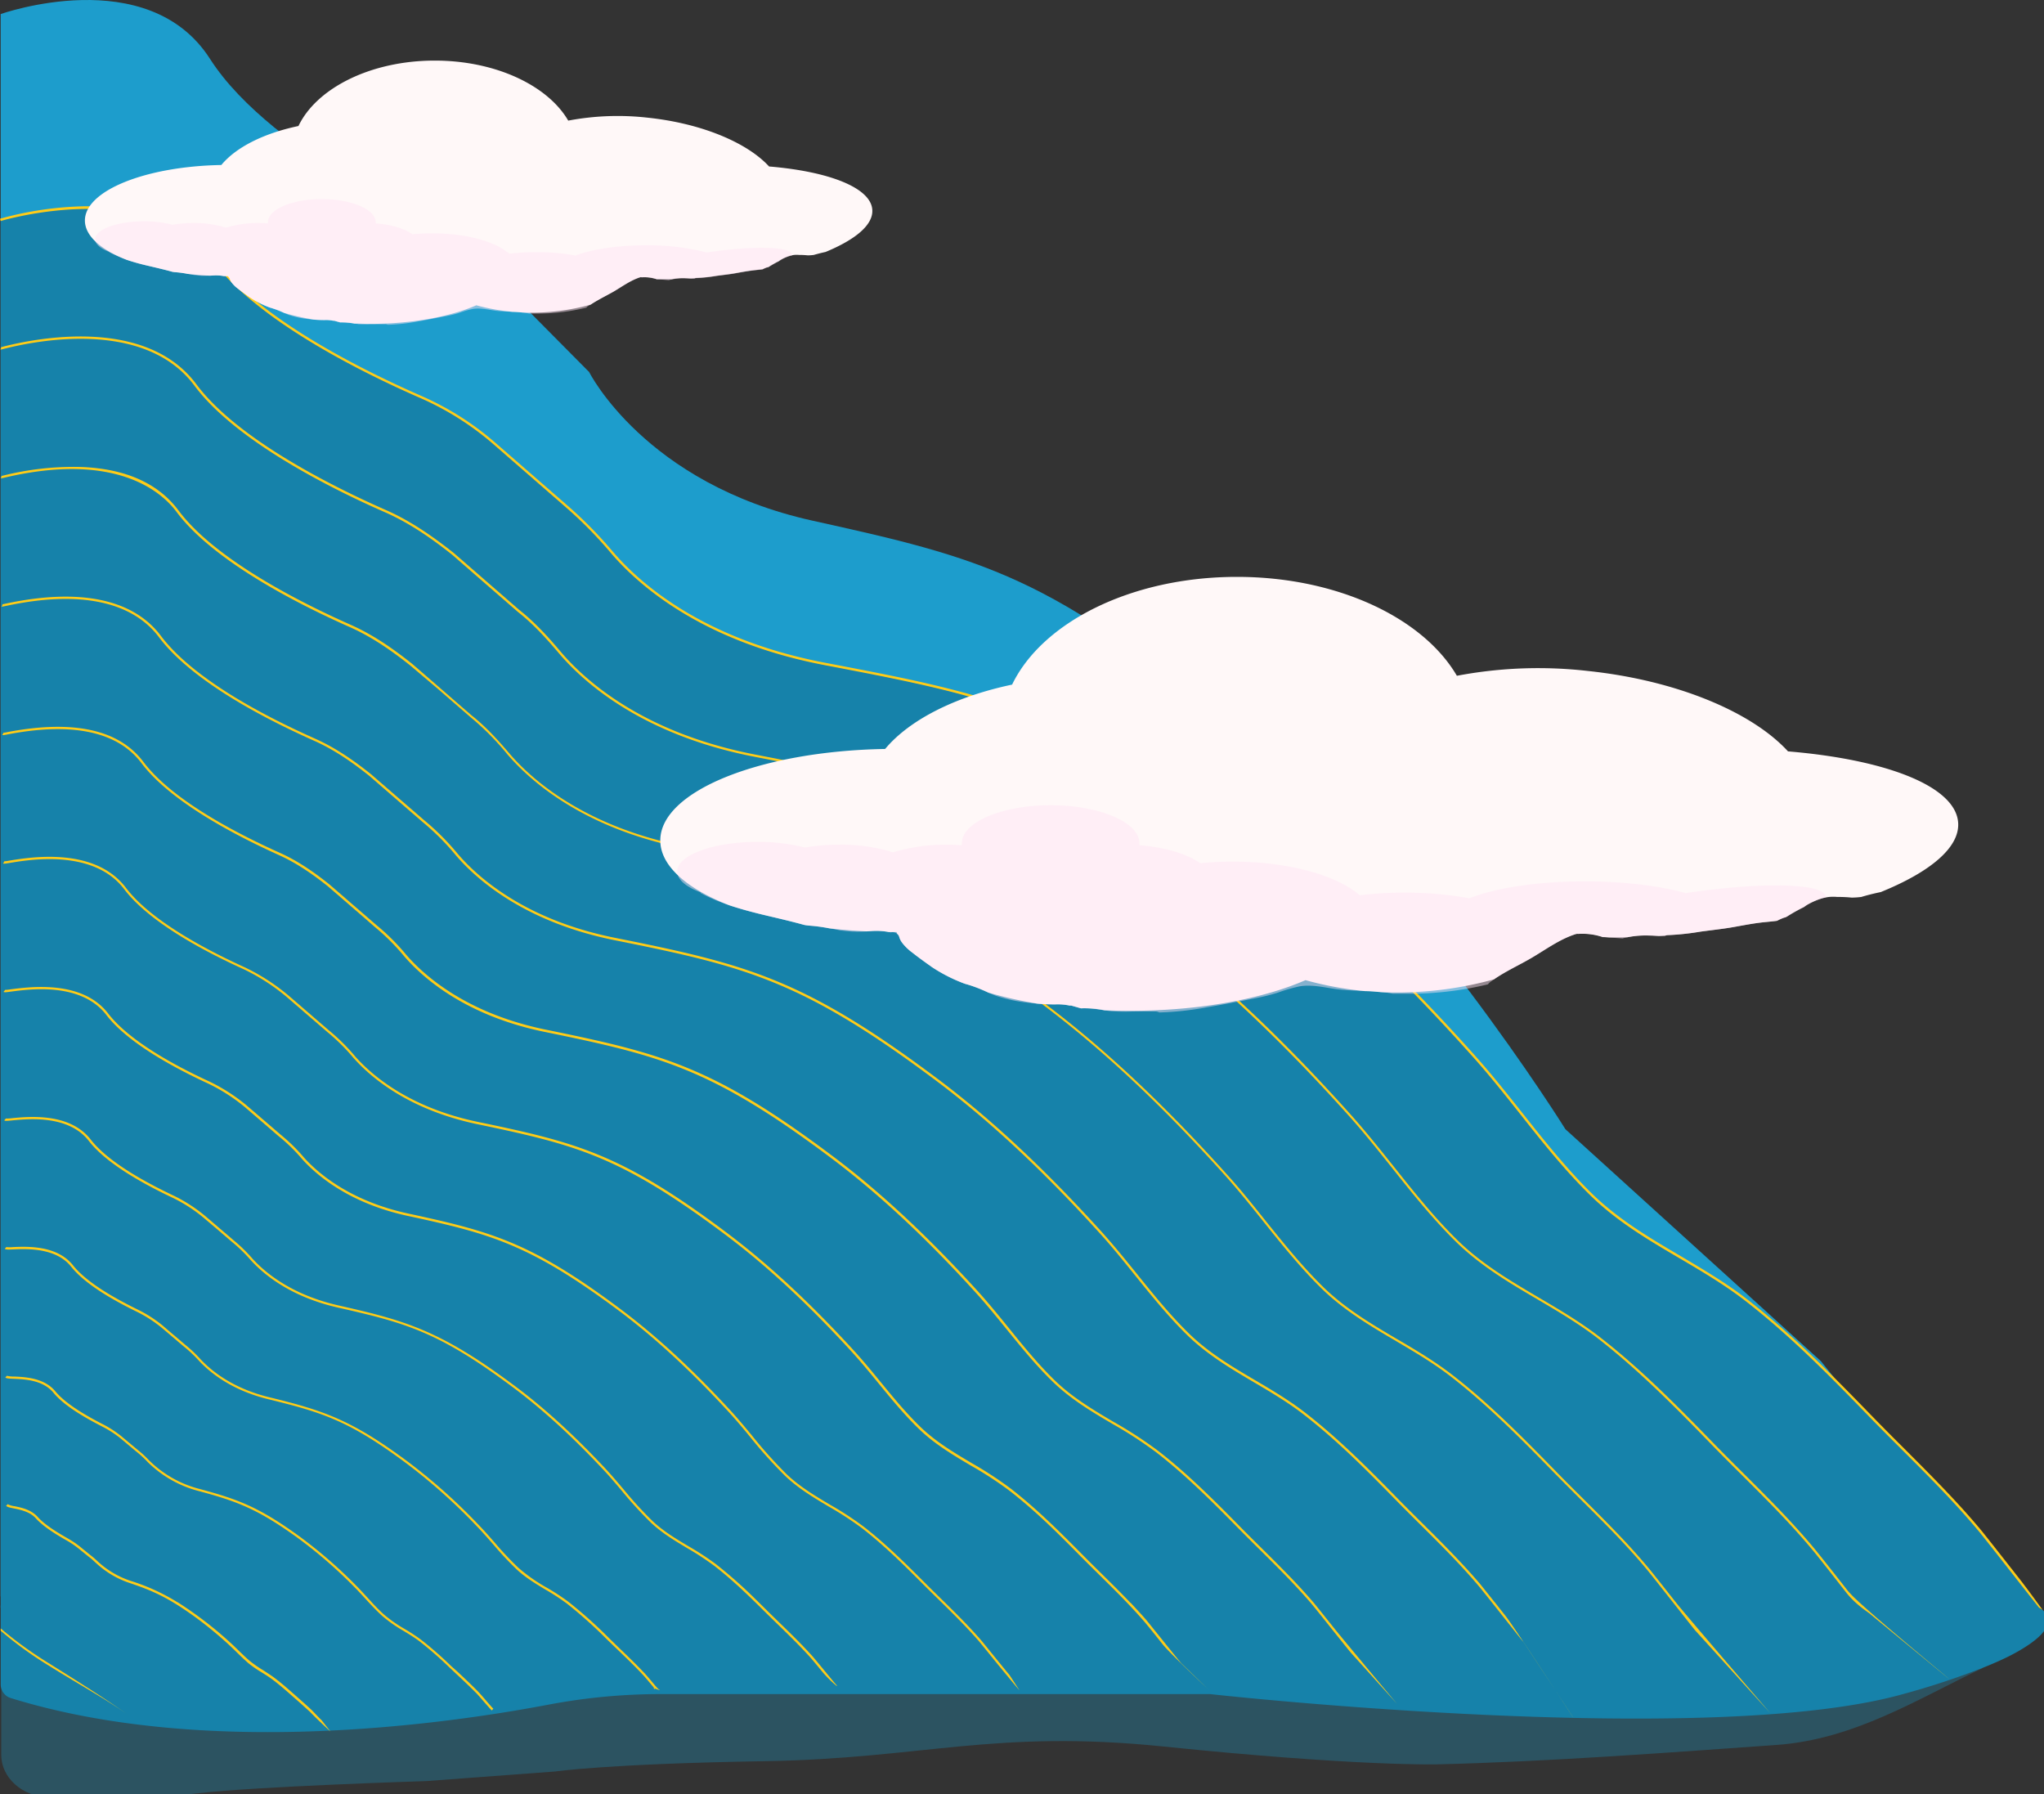 <svg xmlns="http://www.w3.org/2000/svg" xmlns:xlink="http://www.w3.org/1999/xlink" viewBox="0 0 500 438.81"><rect x="0" y="0" width="500" height="438.81" fill="#333333" stroke="none"/><defs><style>.cls-1,.cls-2{fill:#1d9dcc;}.cls-2{opacity:0.3;}.cls-3{fill:#1682aa;}.cls-4{fill:#ffcc17;}.cls-5{fill:#fff8f8;}.cls-6{fill:#ffe3f3;opacity:0.48;isolation:isolate;}</style><symbol id="新增符號_4" data-name="新增符號 4" viewBox="0 0 894.84 785.32"><path id="Path_10" data-name="Path 10" class="cls-1" d="M.3,6.14S64.6-16.71,91.77,25.76s105.82,76.47,105.82,76.47l59.76,60.26s24.34,48.71,97.5,64.91,106,24,185.14,92.87S683.8,493.21,683.8,493.21L795.44,594.56l82.3,102.7H.3Z"/><path id="Path_10-2" data-name="Path 10" class="cls-2" d="M.55,766.49c0,10.07,9.29,18.3,20.93,18.54,21.77.45,43.75.68,65.17-1.79,25.58-3,99.62-5.31,99.62-5.31l56.26-4.19s22.91-3.38,91.78-4.51,100.08-14,174.24-6.37c84,8.64,119,7.77,119,7.77,49.29-1.21,99.29-5,148.4-8.48,34-2.42,61.45-19.93,90.6-33.83L.55,736.6Z"/><path id="Path_2" data-name="Path 2" class="cls-3" d="M.3,702.26h891c-1.56-1.84-22.55-28.83-26.29-33.33-14.87-17.9-31.71-33.42-47.86-50.08-17.14-17.68-34.49-35.3-53.95-50.46-22-17.13-47.94-26.59-68.1-46.38-18.68-18.35-33.26-40.32-50.66-59.8-29.28-32.81-60.88-64-96.09-90.43-80.35-60.35-113.71-67.22-188-81.42C305.79,279.94,278,254.14,267,241.17a182.41,182.41,0,0,0-19.65-19.86l-31.12-27.08a126.39,126.39,0,0,0-32.39-20.5c-25-10.91-71.06-33.64-90.68-60.13C65.59,76.36.3,96.4.3,96.4Z"/><path id="mountian_bottom_1" data-name="mountian bottom 1" class="cls-3" d="M.3,735.74V701.26H889c.89,0,2.64,1.76,3.34,2,2,2,3.55,3.51,1.72,7.2-1.62,3.28-4.75,5.74-7.69,7.78-6,4.13-12.72,7.16-19.43,9.88a335.69,335.69,0,0,1-35.64,11.81c-83.69,23.54-293.36,1.06-302.75,0a4.92,4.92,0,0,0-.67,0H288.77a263.53,263.53,0,0,0-49.27,4.63C194.75,753.06,89.71,768,4.71,741.67A6.23,6.23,0,0,1,.3,735.74Z"/><g id="Path_2-2" data-name="Path 2"><path class="cls-4" d="M890.76,702.21l1.54,1c-.65-.77-5.57-7.75-10.36-13.88-6.48-8.26-14.54-18.54-16.7-21.15C854.75,655.61,843.08,644,831.8,632.7c-4.76-4.74-9.67-9.65-14.45-14.58-18.29-18.86-35-35.68-54-50.5-9.29-7.24-19.43-13.19-29.23-19-13.38-7.86-27.21-16-38.83-27.39-11.06-10.86-20.86-23.22-30.33-35.16-6.5-8.2-13.22-16.68-20.31-24.62-33.28-37.29-64.74-66.89-96.17-90.49-81.32-61.08-114.82-67.49-188.2-81.51-53.63-10.25-81.3-35.12-93-49a183.81,183.81,0,0,0-19.71-19.91l-31.11-27.08a126.75,126.75,0,0,0-32.52-20.58c-25.44-11.12-71-33.69-90.49-60-14.38-19.41-39.05-23.1-57.2-22.77A148.09,148.09,0,0,0,0,95.54l.29,1c.65-.2,65.28-19.5,92.34,17C112.24,140,158,162.66,183.52,173.81a125.9,125.9,0,0,1,32.26,20.42l31.12,27.09a181.78,181.78,0,0,1,19.6,19.8c11.81,14,39.67,39.05,93.6,49.36,73.23,14,106.65,20.38,187.79,81.33,31.38,23.56,62.79,53.12,96,90.35,7.06,7.92,13.78,16.39,20.27,24.58,9.49,12,19.3,24.35,30.41,35.25,11.7,11.5,25.59,19.66,39,27.54,9.78,5.75,19.88,11.68,29.12,18.88,19,14.78,35.63,31.57,53.89,50.41,4.79,4.93,9.7,9.84,14.46,14.59,11.27,11.25,22.92,22.88,33.38,35.46,2.16,2.6,10.21,12.87,16.68,21.13,4.8,6.13,9,11.42,9.61,12.21"/></g><path class="cls-4" d="M811.36,699.09a46.72,46.72,0,0,1-4.2-4.26c-6-7.68-12.89-16.4-14.85-18.74-9.62-11.53-20.31-22.18-30.66-32.49-4.35-4.33-8.85-8.81-13.22-13.31-16.76-17.24-32-32.61-49.46-46.17-8.51-6.62-17.79-12.08-26.76-17.35-12.23-7.2-24.89-14.63-35.53-25.06-10.13-9.92-19.11-21.2-27.79-32.11-6-7.49-12.14-15.24-18.64-22.5C559.74,453,530.92,426,502.14,404.39,427.7,348.52,397.07,342.59,330,329.6c-48.86-9.43-74.31-32.21-85.13-45-5-5.9-11-12.67-18.08-18.22l-15.26-13.27-13.23-11.5c-11-8.75-20.41-14.74-29.75-18.84-23.26-10.23-64.95-31-82.77-54.93C63.55,138,15.25,147.8,1,151.51l-.6.15.09.47-.36.4c.21.19.24.18,1.13-.05,14.12-3.67,61.9-13.35,83.71,16,18,24.14,59.82,45,83.17,55.24,9.26,4.07,18.64,10,29.53,18.71l13.19,11.48,15.3,13.3c7,5.49,13,12.22,17.94,18.07,10.9,12.84,36.54,35.8,85.7,45.29,67,13,97.52,18.88,171.77,74.61,28.73,21.55,57.5,48.56,88,82.58,6.48,7.23,12.64,15,18.6,22.46,8.7,10.93,17.7,22.23,27.87,32.2,10.73,10.5,23.44,18,35.73,25.2,8.94,5.26,18.19,10.7,26.64,17.28C715.72,598.43,731,613.78,747.71,631c4.38,4.5,8.88,9,13.24,13.32,10.33,10.29,21,20.92,30.59,32.42,2,2.33,8.8,11,14.83,18.72,4.63,5.89,10.28,9,10.93,9.81l34,28c-.54-.63-28.63-23.63-39.94-34.17"/><path class="cls-4" d="M740.55,712.18l32.75,36.08c-.64-.73-36.73-42.66-41.07-48.15C727,693.5,721.12,686,719.38,684c-8.79-10.45-18.53-20.13-27.94-29.5-3.93-3.9-8-7.94-11.94-12-15.22-15.61-29.1-29.54-44.92-41.84-7.73-6-16.14-11-24.28-15.75-11.1-6.53-22.57-13.29-32.24-22.73-9.19-9-17.36-19.18-25.26-29-5.43-6.79-11-13.81-17-20.38-27.73-30.84-53.92-55.35-80.05-74.94-67.55-50.66-95.31-56.12-156.15-68.08-44.23-8.63-67.38-29.31-77.24-40.86-4.83-5.66-10.16-11.58-16.43-16.51l-13.9-12.06-12-10.4c-9.95-7.95-18.53-13.39-27-17.12-21.1-9.34-58.9-28.24-75.06-49.88-8.9-11.94-23.36-18.34-43-19a126.73,126.73,0,0,0-33.22,3.69c-.56.13-1,.24-1.15.25l.05.45-.37.42c.22.2.22.2,1.7-.15,49.16-11.57,68.93,6.6,75.16,15,16.3,21.82,54.27,40.81,75.45,50.19,8.39,3.7,16.9,9.1,26.78,17L191.42,301c10.22,8.88,13.86,12,13.93,12.09a116.63,116.63,0,0,1,16.29,16.38c10,11.65,33.28,32.5,77.8,41.19,60.69,11.93,88.39,17.38,155.75,67.9,26.08,19.55,52.22,44,79.91,74.81,5.89,6.55,11.5,13.56,16.92,20.33,7.92,9.9,16.11,20.12,25.35,29.15,9.74,9.52,21.27,16.31,32.42,22.87,8.11,4.78,16.5,9.71,24.17,15.68,15.77,12.26,29.63,26.16,44.83,41.75,4,4.05,8,8.09,11.94,12,9.4,9.35,19.12,19,27.89,29.44,1.72,2,7.62,9.52,12.83,16.12C736,706.47,739.9,711.43,740.55,712.18Z"/><path class="cls-4" d="M652.85,699.76c-2.91-3.67-5.38-6.75-6.39-8-8-9.37-16.73-18.08-25.21-26.49-3.51-3.49-7.14-7.08-10.67-10.69-13.68-14-26.17-26.47-40.39-37.51-6.94-5.39-14.5-9.85-21.8-14.15-10-5.87-20.26-11.94-28.94-20.39-8.27-8.05-15.62-17.18-22.73-26-4.9-6.08-10-12.37-15.29-18.26-25-27.61-48.51-49.58-72-67.16-58.33-43.7-83.6-50-140.13-61.36C229.78,402,208.9,383.38,200,373a108.76,108.76,0,0,0-14.78-14.8L172.8,347.47l-10.86-9.41c-8.94-7.14-16.64-12-24.24-15.4C95.82,304,78,288,70.36,277.83c-12.09-16.16-35.49-21.08-67.67-14.22-.8.17-1.49.32-1.64.32l0,.43-.39.44c.24.21.24.21,2.22-.21,31.77-6.77,54.82-2,66.66,13.84,7.67,10.22,25.66,26.35,67.74,45.14,7.51,3.34,15.14,8.19,24,15.27l10.82,9.38L184.57,359a106.79,106.79,0,0,1,14.64,14.67c9,10.47,30.08,29.23,69.9,37.11,56.38,11.29,81.57,17.61,139.73,61.18,23.43,17.54,46.93,39.46,71.85,67,5.31,5.87,10.36,12.15,15.25,18.22,7.13,8.85,14.5,18,22.81,26.09,8.77,8.54,19.12,14.64,29.13,20.54,7.28,4.29,14.81,8.73,21.69,14.08,14.18,11,26.64,23.46,40.3,37.42,3.53,3.61,7.16,7.21,10.67,10.7,8.47,8.4,17.23,17.09,25.15,26.43,1.53,1.8,6.62,8.22,11.11,13.89,4.3,5.42,8,10.1,8.65,10.82l21.85,33.09c-.63-.69-25.61-39.35-29.71-44.53-1.61-2-3.23-4.08-4.74-6"/><path class="cls-4" d="M590.35,722.15l19.95,22.11c-.61-.66-23.43-28-27.25-32.76-4-5-8.17-10.25-9.52-11.83-7.11-8.29-14.91-16-22.46-23.48-3.09-3.06-6.29-6.22-9.41-9.4-12.15-12.36-23.24-23.39-35.86-33.17a180.94,180.94,0,0,0-19.33-12.55c-8.82-5.21-17.94-10.6-25.64-18.06-7.33-7.11-13.87-15.16-20.2-23-4.36-5.38-8.87-10.94-13.61-16.15-22.18-24.39-43.09-43.81-63.93-59.37-51.71-38.7-74.07-44.4-124.1-54.65-34.83-7-53.45-23.5-61.45-32.71a96.48,96.48,0,0,0-13.14-13.1c-.2-.16-5.94-5.13-11-9.51-5.89-5.11-9.49-8.22-9.61-8.31-7.93-6.33-14.76-10.67-21.48-13.68C101.84,363.34,74.87,349,62.66,332.8c-10.6-14.12-30.52-18.52-59.2-13.08a15.8,15.8,0,0,1-2.07.35v.4l-.42.46c.27.23.45.2,2.69-.23,28.27-5.36,47.85-1.09,58.22,12.7,12.33,16.32,39.45,30.81,60,40.09,6.65,3,13.4,7.28,21.27,13.55l9.58,8.28c6.78,5.87,10.9,9.44,11,9.55a95.7,95.7,0,0,1,13,13c8.08,9.3,26.88,26,62,33,49.87,10.22,72.16,15.9,123.7,54.47,20.79,15.52,41.65,34.9,63.79,59.25,4.72,5.19,9.22,10.73,13.58,16.1,6.34,7.81,12.9,15.89,20.27,23,7.79,7.54,17,13,25.84,18.2a181.42,181.42,0,0,1,19.21,12.48c12.58,9.75,23.64,20.75,35.77,33.09,3.12,3.17,6.32,6.34,9.42,9.4,7.53,7.46,15.32,15.17,22.4,23.42,1.34,1.56,5.49,6.77,9.5,11.8C586.1,716.93,589.71,721.46,590.35,722.15Z"/><path class="cls-4" d="M493.78,700.05c-4.25-4.47-8.63-8.78-12.91-13-2.67-2.64-5.44-5.36-8.13-8.09-10.63-10.74-20.31-20.32-31.33-28.85a163,163,0,0,0-16.85-11c-7.68-4.54-15.62-9.24-22.35-15.72-6.4-6.16-12.12-13.15-17.66-19.9-3.83-4.67-7.79-9.5-11.94-14-19.41-21.17-37.68-38-55.87-51.6C271.39,504,252,499,208.66,490c-30.21-6.3-46.52-20.64-53.55-28.63A87.19,87.19,0,0,0,143.62,450c-.21-.17-5.23-4.5-9.65-8.32-5.09-4.4-8.2-7.08-8.35-7.2A90.17,90.17,0,0,0,106.9,422.5C89.1,414.41,65.64,401.81,55,387.76c-13.63-17.95-41.6-13.38-50.79-11.88a23.71,23.71,0,0,1-2.45.34l0,.36-.44.48c.29.25.57.22,3.09-.19,9-1.48,36.56-6,49.84,11.5,10.79,14.22,34.4,26.9,52.3,35A88.73,88.73,0,0,1,125,435.24c.18.14,4.31,3.71,8.31,7.17l9.69,8.35A85.82,85.82,0,0,1,154.36,462c7.11,8.08,23.6,22.59,54.1,29,43.18,9,62.5,14,107.68,47.75,18.14,13.52,36.37,30.35,55.73,51.47,4.14,4.51,8.09,9.33,11.91,14,5.55,6.78,11.3,13.79,17.74,20,6.81,6.56,14.8,11.29,22.53,15.87a159.41,159.41,0,0,1,16.74,10.88c11,8.48,20.64,18,31.23,28.76,2.71,2.73,5.47,5.45,8.15,8.09,6.61,6.51,13.44,13.24,19.67,20.43,1.17,1.34,4.66,5.68,8,9.89s19.81,19.53,20.43,20.18L516,726.45c-.59-.62-4-4.88-7.32-9s-6.87-8.56-8-9.92c-2.21-2.55-4.5-5-6.82-7.48"/><path class="cls-4" d="M445.3,738.26l-4.45-6.83c-.56-.58-3.59-4.32-6.52-7.93-2.78-3.42-5.64-7-6.66-8.11-5.42-6.14-11.3-11.9-17-17.48-2.29-2.25-4.59-4.5-6.87-6.78-9.09-9.11-17.37-17.25-26.79-24.52a142.12,142.12,0,0,0-14.37-9.35c-6.54-3.88-13.31-7.9-19.06-13.39A198.4,198.4,0,0,1,328.46,627c-3.29-4-6.7-8.06-10.27-11.9-16.62-17.94-32.26-32.27-47.81-43.82-38.69-28.85-56.17-33.48-92-41.22-25.54-5.5-39.57-17.74-45.66-24.55a78.21,78.21,0,0,0-9.84-9.68c-.22-.17-4.48-3.84-8.25-7.08-4.31-3.71-7-6-7.13-6.12a79.39,79.39,0,0,0-16-10.23c-21.72-10-37-20.29-44.22-29.69C36,428,13.34,431,4.83,432.09a20.86,20.86,0,0,1-2.76.28.55.55,0,0,1,.14.08l-.67.75c.32.28.82.23,3.42-.12C13.32,432,35.51,429,46.49,443.34c7.3,9.53,22.72,19.9,44.59,30a78.1,78.1,0,0,1,15.76,10.1l7.1,6.1c4.87,4.19,8.07,7,8.28,7.11a76.93,76.93,0,0,1,9.72,9.56c6.16,6.89,20.37,19.29,46.19,24.86,35.72,7.7,53.13,12.32,91.66,41,15.49,11.51,31.09,25.81,47.67,43.7,3.55,3.83,7,7.91,10.23,11.86a200,200,0,0,0,15.21,16.93c5.83,5.57,12.65,9.62,19.24,13.53a143,143,0,0,1,14.27,9.28c9.37,7.24,17.63,15.35,26.69,24.44q3.43,3.42,6.88,6.78c5.68,5.57,11.55,11.32,16.94,17.43,1,1.13,3.86,4.66,6.63,8.08C436.63,727.93,444.7,737.66,445.3,738.26Z"/><path class="cls-4" d="M330.53,699a201.47,201.47,0,0,0-17.9-15.89,121.51,121.51,0,0,0-11.9-7.75c-5.4-3.22-11-6.55-15.75-11.06a168.38,168.38,0,0,1-12.6-13.79c-2.76-3.26-5.61-6.62-8.6-9.79-13.85-14.71-26.85-26.5-39.75-36-32.06-23.83-47.29-28-76-34.5-19.83-4.48-31.48-13.61-37.76-20.47a67.2,67.2,0,0,0-8.2-8l-6.82-5.83c-3.06-2.62-5.7-4.88-5.93-5.06a67.91,67.91,0,0,0-13.21-8.51c-18.16-8.57-30.45-16.86-36.5-24.64-9.1-11.7-26.68-10.05-34.18-9.34a17.57,17.57,0,0,1-3,.17.26.26,0,0,1,.09.05l-.67.75c.36.32,1.06.27,3.67,0,7.34-.69,24.53-2.3,33.3,9,6.15,7.91,18.56,16.3,36.87,24.94a67.08,67.08,0,0,1,13,8.38l5.9,5c4,3.42,6.62,5.67,6.86,5.86a67.29,67.29,0,0,1,8.07,7.85c6.38,7,18.2,16.24,38.28,20.78,29.35,6.63,43.68,10.56,75.65,34.33,12.85,9.5,25.81,21.25,39.61,35.92,3,3.14,5.82,6.5,8.57,9.74A170.27,170.27,0,0,0,284.29,665c4.85,4.58,10.48,7.94,15.93,11.19A122.58,122.58,0,0,1,312,683.9c7.77,6,14.64,12.64,22.16,20.11q2.79,2.75,5.58,5.45c4.76,4.63,9.68,9.41,14.24,14.46.84.93,3.13,3.71,5.34,6.4a51.84,51.84,0,0,0,6,5.94l.44.14c-.54-.52-3.13-3.67-5.63-6.71-2.32-2.82-4.51-5.49-5.37-6.44-4.58-5.07-9.51-9.87-14.28-14.5-1.86-1.81-3.72-3.62-5.57-5.45q-2.22-2.2-4.36-4.3"/><path class="cls-4" d="M285.3,737.26l3,1c-.5-.47-.38,0-2.32-2.28-1.78-2.11-3.45-4.11-4.17-4.88-3.74-4-7.73-7.83-11.59-11.53L266,715.46a198.59,198.59,0,0,0-17.73-15.85,99.73,99.73,0,0,0-9.41-6.15,72.87,72.87,0,0,1-12.46-8.73A139.47,139.47,0,0,1,216.29,674c-2.22-2.54-4.52-5.18-6.92-7.66a249.7,249.7,0,0,0-31.69-28.26c-24.24-17.93-36.3-22-60-27.78-15.41-3.73-24.76-11-29.88-16.4l-.12-.12a57.57,57.57,0,0,0-6.43-6.14c-.28-.21-3-2.55-5.46-4.62s-4.41-3.75-4.67-4a56.49,56.49,0,0,0-10.45-6.78c-14.5-7.07-23.92-13.48-28.8-19.61-6.94-8.73-19.82-8.2-26-7.95a14.68,14.68,0,0,1-3.13,0l-.63.77c.41.37,1.29.35,3.8.25,6-.25,18.56-.76,25.19,7.57,5,6.25,14.5,12.76,29.15,19.89a56.51,56.51,0,0,1,10.26,6.66c.24.19,2.48,2.09,4.65,3.93,2.55,2.18,5.19,4.42,5.49,4.65a57.26,57.26,0,0,1,6.32,6l.11.12c5.22,5.52,14.72,12.9,30.37,16.68,24,5.83,35.42,9.71,59.63,27.62A249.06,249.06,0,0,1,208.65,667c2.38,2.47,4.67,5.09,6.89,7.63a141.1,141.1,0,0,0,10.14,10.82c3.86,3.6,8.32,6.27,12.62,8.86a97.92,97.92,0,0,1,9.33,6.08,195.76,195.76,0,0,1,17.63,15.78c1.42,1.38,2.85,2.74,4.27,4.11,3.85,3.69,7.83,7.51,11.55,11.49.7.75,2.45,2.83,4.13,4.84C287.36,739.18,284.75,736.75,285.3,737.26Z"/><path class="cls-4" d="M162.32,699.75c-.72-.76-1.42-1.53-2.12-2.29-1.69-1.84-3.44-3.74-5.25-5.54a203.66,203.66,0,0,0-23.62-20.47c-18.09-13.2-27.28-16.55-44-21.07a48.26,48.26,0,0,1-22-12.33l-.45-.45a45.58,45.58,0,0,0-4.44-4.1c-.32-.24-2.31-1.91-4.07-3.38s-3.16-2.65-3.44-2.88a47.82,47.82,0,0,0-7.68-5c-6.76-3.46-16.3-8.75-21.1-14.57s-13.08-6.23-18-6.44a11.54,11.54,0,0,1-3.15-.33l-.67.75c.49.43,1.51.49,3.78.58,4.74.2,12.67.53,17.25,6.08,4.92,6,14.58,11.31,21.41,14.82A46.33,46.33,0,0,1,52.36,628c.27.21,1.87,1.56,3.42,2.85,1.85,1.56,3.76,3.16,4.1,3.42a44.42,44.42,0,0,1,4.34,4l.45.46a49.32,49.32,0,0,0,22.45,12.59c16.54,4.48,25.66,7.81,43.62,20.9a202.76,202.76,0,0,1,23.5,20.38c1.8,1.78,3.54,3.68,5.23,5.51,2.4,2.62,4.89,5.32,7.59,7.76a60.63,60.63,0,0,0,9.32,6.51c2.3,1.4,4.67,2.84,6.86,4.49a159.36,159.36,0,0,1,13.11,11.45l2.82,2.65c3,2.8,6.07,5.68,9,8.65.56.58,1.75,1.94,3,3.38,1.62,1.86,3.15,3.61,3.67,4.07l.66-.76c-.47-.41-2.12-2.3-3.57-4-1.27-1.46-2.47-2.83-3.06-3.43-2.93-3-6-5.88-9-8.68L197,727.63a156.22,156.22,0,0,0-13.19-11.52,78.7,78.7,0,0,0-6.94-4.55,60,60,0,0,1-9.17-6.4c-1.89-1.7-3.68-3.55-5.41-5.41"/><path class="cls-4" d="M77.56,699.85a89.09,89.09,0,0,0-20.48-9.36,39.18,39.18,0,0,1-14.15-8.28l-.62-.57a33.48,33.48,0,0,0-2.61-2.25c-.37-.28-1.58-1.27-2.71-2.19-1-.79-1.87-1.53-2.17-1.76a42.17,42.17,0,0,0-4.91-3.32c-3.46-2-9.91-5.62-13.42-9.54-2.87-3.21-7.07-4.08-10.15-4.71a9,9,0,0,1-3-.88l-.67.74c.61.54,1.8.79,3.45,1.12,2.94.61,7,1.43,9.61,4.39,3.62,4,10.16,7.76,13.67,9.75a40.5,40.5,0,0,1,4.78,3.24c.31.23,1.2,1,2.16,1.74,1.14.94,2.36,1.93,2.74,2.21.88.67,1.72,1.45,2.53,2.2l.63.57a40.06,40.06,0,0,0,14.5,8.49c9.89,3.32,16.54,6.29,27.63,14.2a166.69,166.69,0,0,1,15.46,12.6c1.22,1.11,2.41,2.28,3.57,3.41,1.61,1.57,3.28,3.2,5,4.7a50.58,50.58,0,0,0,6,4.15c1.47.91,3,1.86,4.4,2.91,3,2.22,5.78,4.64,8.59,7.12l.85.75c2.3,2,4.68,4.14,7,6.25.44.41,1.18,1.19,2,2,1.05,1.1,6.59,6.32,7.08,6.71l-3.92-5c-.44-.35-1.5-1.47-2.44-2.45s-1.55-1.64-2-2.06c-2.29-2.12-4.67-4.23-7-6.27l-.85-.75c-2.82-2.5-5.61-4.93-8.65-7.18-1.45-1.07-3-2-4.47-3a48.52,48.52,0,0,1-5.87-4.07c-1.74-1.47-3.39-3.08-5-4.65-1.16-1.13-2.36-2.3-3.6-3.42A166,166,0,0,0,85,704.82c-2.69-1.92-5.13-3.55-7.41-5"/><g id="Path_2-3" data-name="Path 2"><path class="cls-4" d="M56.3,749.26h0C45.85,741.81,34,734.43,21.57,726.61A169,169,0,0,1,.3,711.26v1a160.73,160.73,0,0,0,20.78,15.09C33.53,735.17,45.87,741.82,56.3,749.26Z"/></g></symbol></defs><g id="圖層_2" data-name="圖層 2"><g id="背景"><use width="894.84" height="785.32" transform="scale(0.56)" xlink:href="#新增符號_4"/><g id="cloud"><g id="light"><path class="cls-5" d="M213.38,51.29c-.37-5.39-10.65-9.36-25.25-10.57-5.32-5.81-16.47-10.55-29.73-11.94A65.21,65.21,0,0,0,139,29.5c-5-8.58-17.74-14.68-32.65-14.68-15.65,0-28.9,6.73-33.34,16C64.53,32.6,57.74,36,54.14,40.36c-18.57.32-33.37,6.28-33.37,13.58,0,3.75,3.9,7.15,10.21,9.61,1.85.62,3.75,1.11,5.66,1.56s3.54.83,5.3,1.31l.2.06.59.09a22.19,22.19,0,0,1,3.13.42c1.77.2,3.6.35,5.48.44l1.12-.06a9.69,9.69,0,0,1,2.23.16h1.14c0,.09.08.18.11.27a.78.78,0,0,1,.29.44,2.59,2.59,0,0,0,.28.64l.05.08a7.29,7.29,0,0,0,1.64,1.64c.94.74,1.92,1.44,2.89,2.13A24.25,24.25,0,0,0,66,75.22a20.48,20.48,0,0,1,3.5,1.32,62.59,62.59,0,0,0,7.27,1.63c.86.07,1.69.1,2.59.11a8.38,8.38,0,0,1,2.19.17,1,1,0,0,1,.24,0l1.43.4a16.27,16.27,0,0,1,3.47.29c1.24,0,2.48.08,3.75.08,10.37,0,19.68-1.75,26.08-4.55a51.83,51.83,0,0,0,8.89,1.61c.76,0,1.53.07,2.28.15a50.49,50.49,0,0,0,6.15-.09,53.33,53.33,0,0,0,10.65-1.83c1.75-1.18,3.68-2.08,5.5-3.14,2.16-1.26,4.17-2.77,6.56-3.55a.87.87,0,0,1,.44,0,9.47,9.47,0,0,1,3.66.47h0l1,0,2.68,0a14,14,0,0,1,3.17-.26l1.48.07,1-.06a1.23,1.23,0,0,1,.36-.06,38.45,38.45,0,0,0,4.89-.52c1.6-.22,3.2-.38,4.79-.67s3.21-.58,4.84-.75l1.67-.19a7.46,7.46,0,0,1,1.09-.47.59.59,0,0,1,.19,0l.3-.17a26.84,26.84,0,0,1,2.4-1.35,4.54,4.54,0,0,1,.69-.45,10.13,10.13,0,0,1,1.85-.8,6.11,6.11,0,0,1,2.44-.25,19.16,19.16,0,0,1,2.14.1h0a13.36,13.36,0,0,0,1.42-.1c1-.29,1.92-.52,2.89-.73C209.26,58.61,213.64,55,213.38,51.29Z"/></g><g id="dark"><path class="cls-6" d="M193.73,62.25c-.31-2-9.54-2.19-20.83-.5A57.45,57.45,0,0,0,158,60c-7.11,0-13.39,1-17.17,2.51a53.28,53.28,0,0,0-9.6-.84,56.65,56.65,0,0,0-6.65.39c-3.38-3-10.56-5-18.88-5-1.65,0-3.26.08-4.8.23-1.93-1.38-5.19-2.37-9-2.66a2.64,2.64,0,0,0,0-.29c0-3.12-5.9-5.65-13.18-5.65s-13.18,2.53-13.18,5.65c0,.1,0,.2,0,.3-.75-.06-1.53-.09-2.32-.09a26.14,26.14,0,0,0-7.91,1.13,26,26,0,0,0-8-1.13,30.2,30.2,0,0,0-5.11.42,27.75,27.75,0,0,0-7-.84c-6.59,0-11.93,2-11.93,4.39,0,1.22,1.35,2.32,3.52,3.12l-.08.05a39.33,39.33,0,0,0,9.92,3.4c1.77.42,3.54.83,5.3,1.31l.46.13a35.22,35.22,0,0,1,5.1.74l1.76.18a31,31,0,0,0,3.2-.1,9.51,9.51,0,0,1,2.51.22,1,1,0,0,1,1.26.66,5.08,5.08,0,0,0,2,2.36c.94.74,1.92,1.44,2.89,2.13A24.07,24.07,0,0,0,66,75.22,35.48,35.48,0,0,1,70.56,77a22.09,22.09,0,0,0,5,1.06,27.92,27.92,0,0,0,3.76.24,8.46,8.46,0,0,1,2.2.17.91.91,0,0,1,.23,0l1.42.4a27,27,0,0,1,4.56.43,28.4,28.4,0,0,0,3.06,0h3.46a1.24,1.24,0,0,1,.58.14,44.59,44.59,0,0,0,7-.75c2.4-.41,4.8-.89,7.19-1.35a28.79,28.79,0,0,0,3.44-.85,22.08,22.08,0,0,1,3.2-.92c2-.34,4,.27,6,.48,2.59.27,5.2.09,7.76.64l0,0c.56,0,1.13,0,1.7,0a49.58,49.58,0,0,0,12.34-1.45,1.16,1.16,0,0,1,.28-.31A65.78,65.78,0,0,1,150,71.4c2.16-1.26,4.17-2.77,6.56-3.55a.9.9,0,0,1,.45,0,9.42,9.42,0,0,1,3.65.47h0c1,0,2,.16,3,.22a.75.75,0,0,1,.18-.07,13.48,13.48,0,0,1,3.74-.38c.6,0,1.2.07,1.8.09h.48a1,1,0,0,1,.53-.15,38.45,38.45,0,0,0,4.89-.52c1.6-.22,3.2-.38,4.79-.67s3.21-.58,4.84-.75l1.67-.19a7.46,7.46,0,0,1,1.09-.47.59.59,0,0,1,.19,0l.3-.17a26.84,26.84,0,0,1,2.4-1.35,4.54,4.54,0,0,1,.69-.45,10.13,10.13,0,0,1,1.85-.8c.23-.07.47-.12.71-.17A.76.76,0,0,0,193.73,62.25Z"/></g></g><g id="cloud-2" data-name="cloud"><g id="light-2" data-name="light"><path class="cls-5" d="M479,201.21c-.62-8.89-17.55-15.43-41.62-17.43-8.76-9.57-27.14-17.38-49-19.67a106.75,106.75,0,0,0-32,1.18c-8.26-14.14-29.24-24.19-53.8-24.19-25.81,0-47.64,11.08-55,26.35-13.93,2.94-25.12,8.62-31.06,15.74-30.6.52-55,10.34-55,22.38,0,6.18,6.43,11.78,16.82,15.83,3,1,6.18,1.84,9.33,2.58,2.92.69,5.84,1.37,8.73,2.16l.33.09,1,.15a39,39,0,0,1,5.16.69c2.92.34,5.94.58,9,.73.62,0,1.24-.09,1.86-.1a16.59,16.59,0,0,1,3.67.27h1.88a4.32,4.32,0,0,0,.19.45,1.36,1.36,0,0,1,.47.72,4.31,4.31,0,0,0,.46,1.06l.08.13a11.77,11.77,0,0,0,2.71,2.7c1.54,1.22,3.16,2.37,4.76,3.51a39.31,39.31,0,0,0,8.08,4.09,34.76,34.76,0,0,1,5.76,2.17,104.1,104.1,0,0,0,12,2.69c1.42.12,2.79.17,4.27.18a14.28,14.28,0,0,1,3.61.29,1,1,0,0,1,.39,0l2.35.67a25.74,25.74,0,0,1,5.73.47q3,.14,6.19.14c17.08,0,32.43-2.9,43-7.5A84,84,0,0,0,334,242.43c1.26,0,2.52.12,3.77.25a85.64,85.64,0,0,0,10.13-.14,88.32,88.32,0,0,0,17.55-3c2.88-2,6.06-3.43,9.07-5.18,3.55-2.07,6.86-4.56,10.81-5.85a1.54,1.54,0,0,1,.72-.08,15.62,15.62,0,0,1,6,.78h0c.56,0,1.11.05,1.66.09,1.47,0,2.95,0,4.43-.06a22.81,22.81,0,0,1,5.22-.41c.82,0,1.63.07,2.45.11l1.58-.1a1.83,1.83,0,0,1,.6-.11,64.08,64.08,0,0,0,8-.86c2.64-.36,5.28-.63,7.9-1.09s5.3-1,8-1.25c.92-.09,1.85-.18,2.77-.3a13,13,0,0,1,1.79-.79l.31-.07.49-.28a42.89,42.89,0,0,1,4-2.23,7.42,7.42,0,0,1,1.12-.73,16.53,16.53,0,0,1,3.06-1.32,9.93,9.93,0,0,1,4-.42,32.26,32.26,0,0,1,3.54.16h0a22.8,22.8,0,0,0,2.34-.16c1.57-.48,3.16-.86,4.77-1.2C472.21,213.27,479.43,207.25,479,201.21Z"/></g><g id="dark-2" data-name="dark"><path class="cls-6" d="M446.63,219.26c-.52-3.27-15.74-3.6-34.33-.81-6.25-1.78-14.95-2.88-24.56-2.88-11.72,0-22.07,1.64-28.3,4.14a87.47,87.47,0,0,0-15.83-1.38,91.31,91.31,0,0,0-11,.64c-5.55-4.87-17.39-8.23-31.1-8.23-2.72,0-5.37.14-7.91.39-3.19-2.27-8.56-3.91-14.87-4.39a3.87,3.87,0,0,0,0-.48c0-5.14-9.72-9.31-21.72-9.31s-21.72,4.17-21.72,9.31a3.91,3.91,0,0,0,0,.49c-1.24-.09-2.52-.14-3.82-.14a43.25,43.25,0,0,0-13,1.86,42.87,42.87,0,0,0-13.16-1.86,49.52,49.52,0,0,0-8.43.69,45.57,45.57,0,0,0-11.57-1.38c-10.85,0-19.65,3.24-19.65,7.24,0,2,2.21,3.82,5.79,5.13l-.14.09c5.12,2.78,10.72,4.27,16.36,5.6,2.92.69,5.84,1.37,8.73,2.16l.76.21a58.39,58.39,0,0,1,8.41,1.23c1,.1,1.94.2,2.9.28a46.57,46.57,0,0,0,5.28-.16,15.89,15.89,0,0,1,4.14.36,1.73,1.73,0,0,1,2.07,1.09c.41,1.59,1.91,2.84,3.25,3.89,1.54,1.22,3.16,2.37,4.76,3.51a38.89,38.89,0,0,0,8.09,4.09c2.63.63,5,1.92,7.51,2.9a37.08,37.08,0,0,0,8.29,1.75,46.09,46.09,0,0,0,6.2.39,14,14,0,0,1,3.63.29,1.17,1.17,0,0,1,.37,0l2.34.67c2.51-.19,5,.45,7.52.7a47.05,47.05,0,0,0,5,.06h5.71a2,2,0,0,1,.95.24,74.58,74.58,0,0,0,11.55-1.24c4-.68,7.91-1.46,11.86-2.22a47.76,47.76,0,0,0,5.66-1.41,38.81,38.81,0,0,1,5.28-1.52c3.31-.55,6.66.46,9.94.8,4.26.45,8.57.14,12.78,1l.07,0c.92,0,1.85,0,2.79,0A81.63,81.63,0,0,0,364,240.76a1.88,1.88,0,0,1,.47-.51c3.15-2.33,6.74-3.94,10.11-5.91,3.55-2.07,6.86-4.56,10.81-5.85a1.58,1.58,0,0,1,.73-.08,15.57,15.57,0,0,1,6,.78h0c1.62.06,3.22.26,4.85.36a1.66,1.66,0,0,1,.31-.12,21.65,21.65,0,0,1,6.16-.61c1,0,2,.1,3,.13h.8a1.65,1.65,0,0,1,.87-.24,64.08,64.08,0,0,0,8-.86c2.64-.36,5.28-.63,7.9-1.09s5.3-1,8-1.25c.92-.09,1.85-.18,2.77-.3a13,13,0,0,1,1.79-.79l.31-.07.49-.28a42.89,42.89,0,0,1,4-2.23,7.42,7.42,0,0,1,1.12-.73,16.53,16.53,0,0,1,3.06-1.32,11.11,11.11,0,0,1,1.17-.29A2.09,2.09,0,0,0,446.63,219.26Z"/></g></g></g></g></svg>